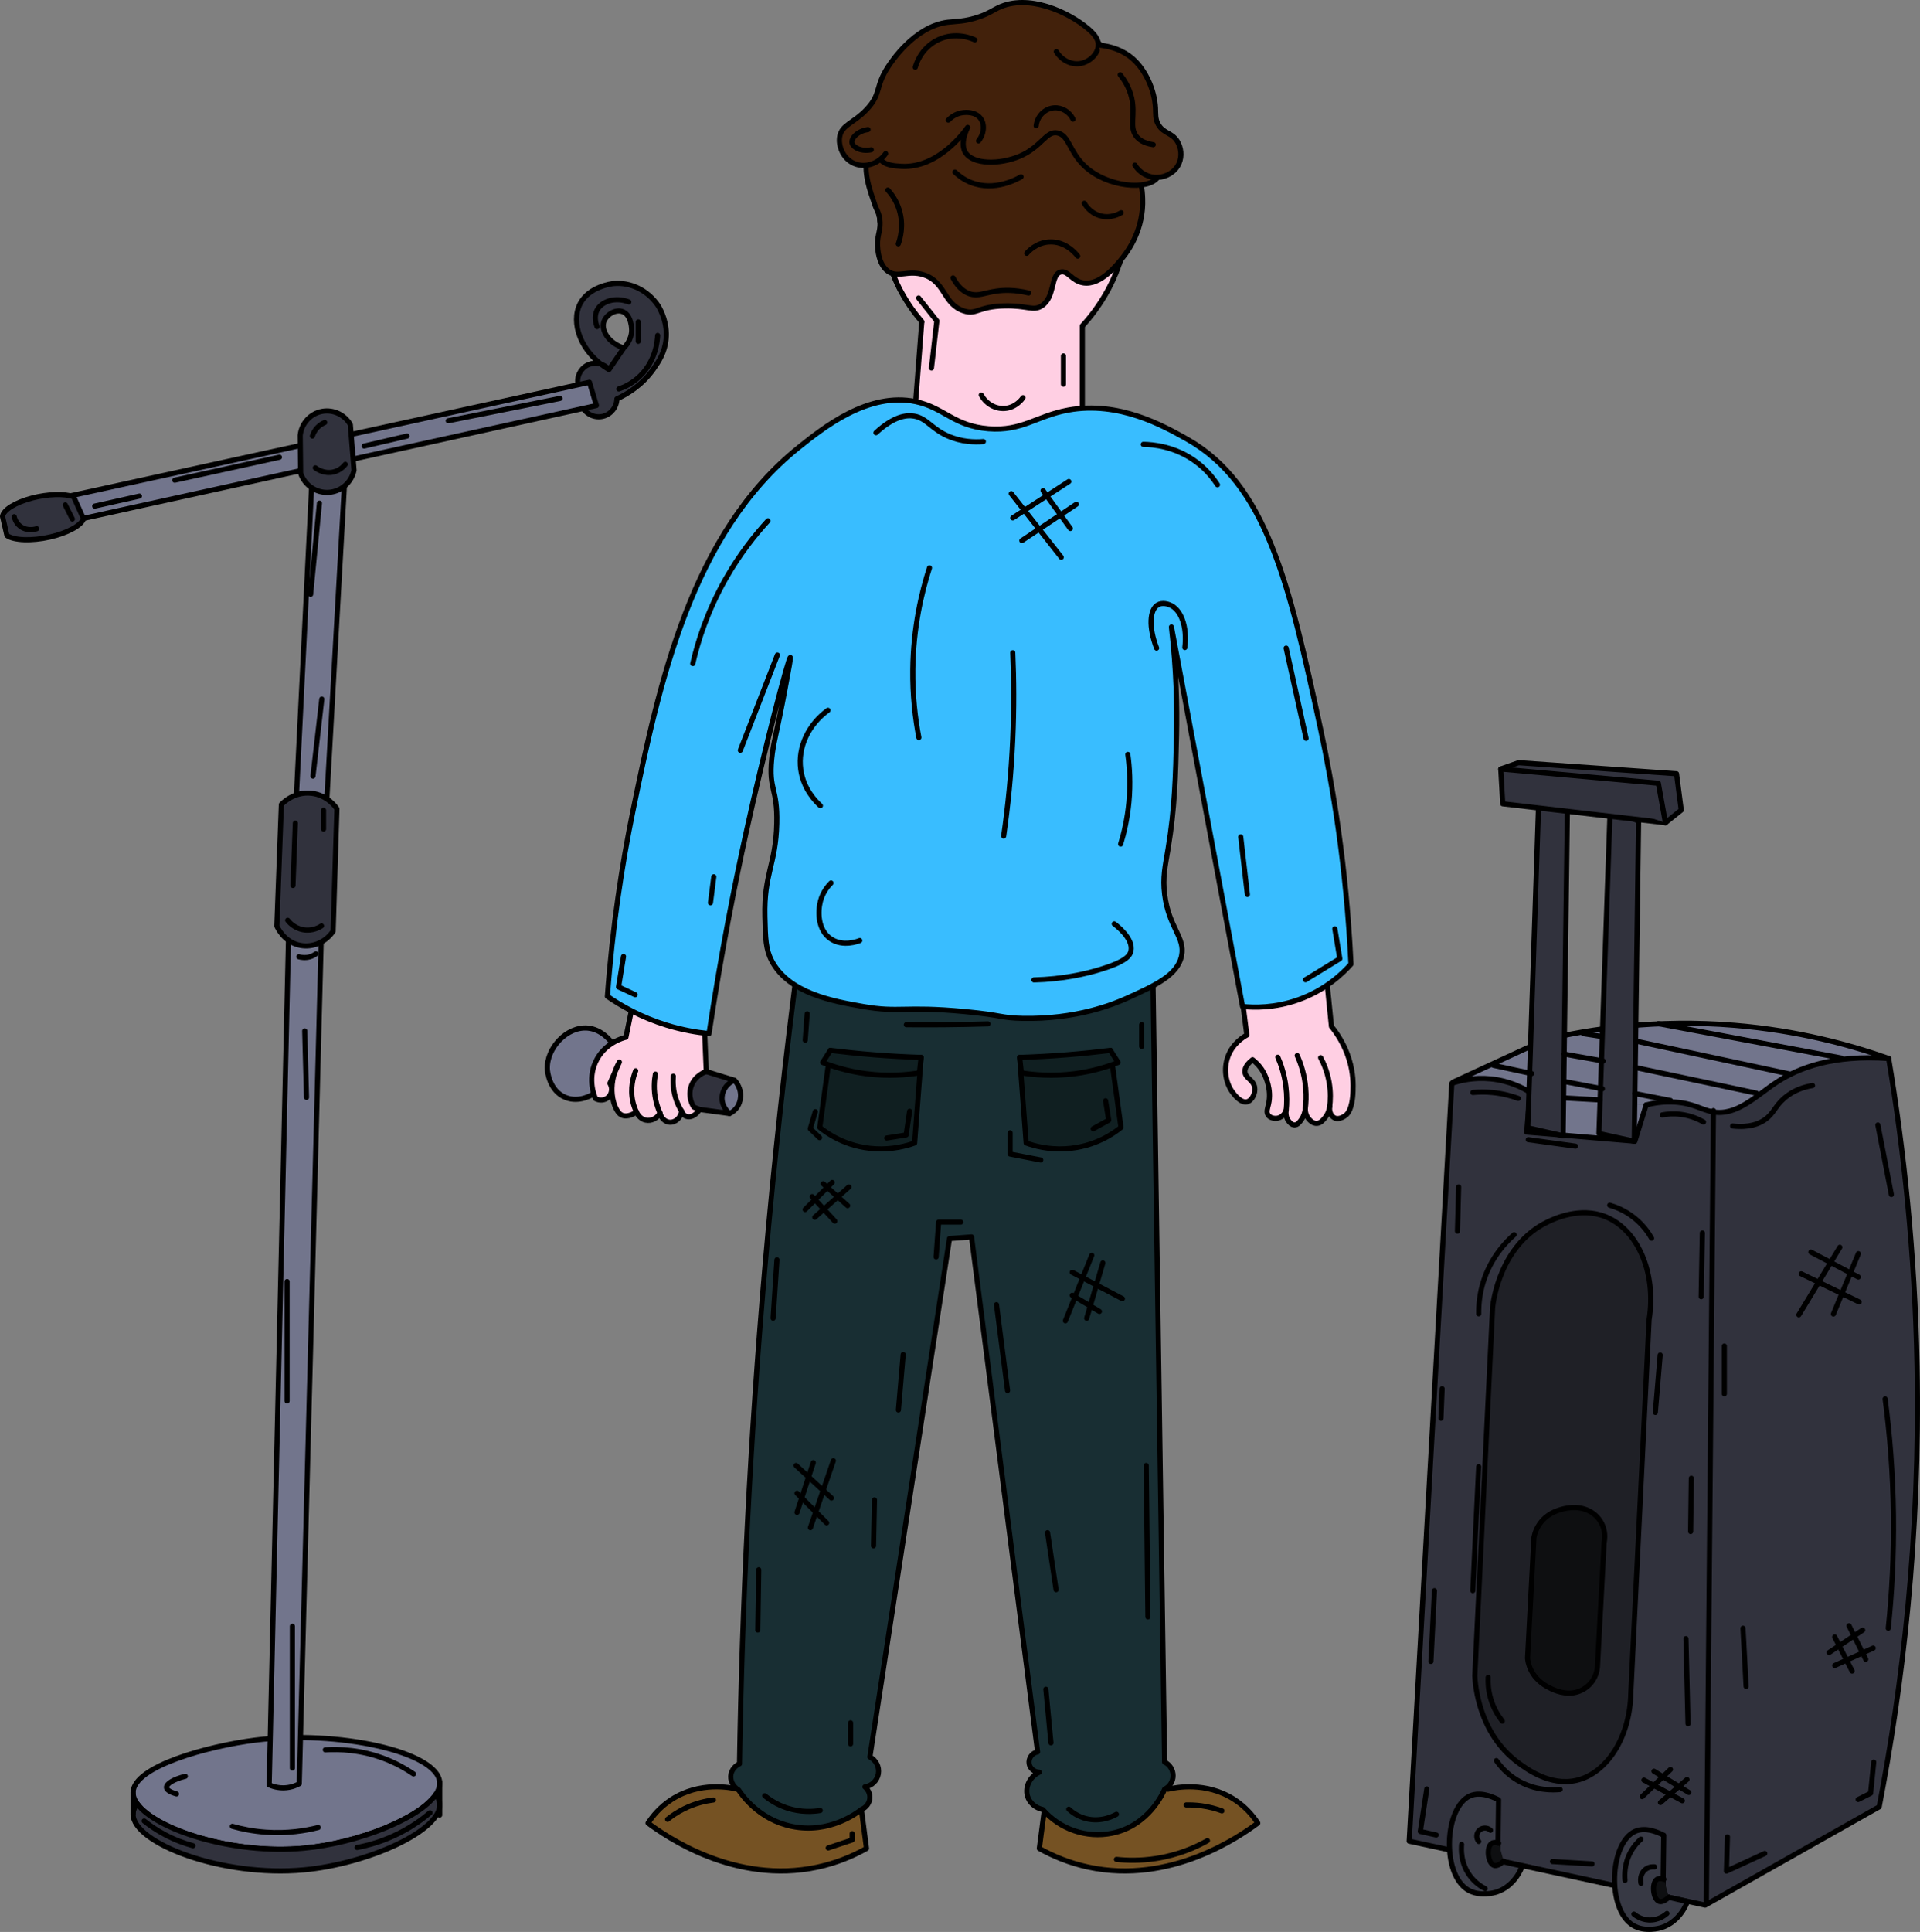 <?xml version="1.0" encoding="UTF-8"?>
<svg id="Livello_2" data-name="Livello 2" xmlns="http://www.w3.org/2000/svg" viewBox="0 0 748.69 753.17">
  <rect x="0" y="0" width="748.69" height="753.17" fill="#808080" stroke="none"/>
  <defs>
    <style>
      .cls-1 {
        fill: #42210b;
      }

      .cls-1, .cls-2, .cls-3, .cls-4, .cls-5, .cls-6, .cls-7, .cls-8, .cls-9, .cls-10, .cls-11, .cls-12, .cls-13 {
        stroke: #000;
        stroke-linecap: round;
        stroke-linejoin: round;
        stroke-width: 2px;
      }

      .cls-2 {
        fill: #101f21;
      }

      .cls-3 {
        fill: #373944;
      }

      .cls-4 {
        fill: #0e0f11;
      }

      .cls-5 {
        fill: #39bdff;
      }

      .cls-6 {
        fill: #fff;
      }

      .cls-7 {
        fill: #72758c;
      }

      .cls-8 {
        fill: none;
      }

      .cls-9 {
        fill: #ffcfe3;
      }

      .cls-10 {
        fill: #755223;
      }

      .cls-11 {
        fill: #1f2026;
      }

      .cls-12 {
        fill: #31323d;
      }

      .cls-13 {
        fill: #182e33;
      }
    </style>
  </defs>
  <g id="Cassa_e_asta_microfono" data-name="Cassa e asta microfono">
    <g>
      <path class="cls-12" d="M272.71,432.5c3.92.53,7.84,1.06,11.76,1.6.31-.19,3.95-2.44,4.19-6.78.19-3.44-1.9-5.76-2.29-6.18-3.66-1.13-7.31-2.26-10.97-3.39l-10.16-.87-1.14,8.22,1.63,3.97,3.06,3.4,3.92.04Z"/>
      <path class="cls-10" d="M287.7,697.52c-2.83-.66-14.77-3.1-25.76,3.96-4.61,2.96-7.52,6.61-9.25,9.25,6.73,5.02,33.85,24.08,66.05,17.17,7.47-1.6,13.87-4.31,19.15-7.27-.66-5.06-1.32-10.13-1.98-15.19"/>
      <path class="cls-10" d="M455.46,697.52c2.83-.66,14.77-3.1,25.76,3.96,4.61,2.96,7.52,6.61,9.25,9.25-6.73,5.02-33.85,24.08-66.05,17.17-7.47-1.6-13.87-4.31-19.15-7.27.66-5.06,1.32-10.13,1.98-15.19"/>
      <path class="cls-7" d="M238.74,406.67c-.93-1.23-4.27-5.36-9.45-5.87-8.19-.82-16.34,7.88-15.85,16.15.02.42.62,8.35,7.18,10.92,5.44,2.13,10.51-1.2,11.02-1.55"/>
      <path class="cls-9" d="M246.2,394.03c-.71,3.44-1.42,6.89-2.13,10.33-.89.21-8.47,2.15-11.88,9.76-3.09,6.91-.39,13.21.05,14.19,1.59.85,3.49.68,4.79-.4,1.55-1.3,1.94-3.69.8-5.58,1.23-2.76,2.46-5.52,3.69-8.27-2.02,3.55-2.6,6.72-2.79,8.57-.11,1.1-.56,6.23,1.99,10.37.44.7.92,1.31,1.69,1.69,2.37,1.16,5.33-.88,5.78-1.2.07.19,1.07,2.65,3.59,3.19,2.14.46,4.45-.66,5.58-2.79.41,1.94,1.9,3.38,3.59,3.59,2.21.27,4.57-1.62,4.79-4.39.15.43.65,1.62,1.79,2.09,1.6.66,3.94-.33,5.18-2.69-.73-.3-1.46-.6-2.19-.9-.25-.38-2.51-3.93-1-8.17,1.5-4.21,5.43-5.54,5.88-5.68-.21-4.99-.41-9.98-.62-14.97"/>
      <path class="cls-8" d="M248.18,433.49c-.54-1.12-1.05-2.45-1.4-3.99-1.2-5.29.2-9.81,1.1-12.06"/>
      <path class="cls-8" d="M257.35,433.89c-.59-1.33-1.18-2.93-1.6-4.79-.96-4.25-.64-7.93-.2-10.37"/>
      <path class="cls-8" d="M265.73,433.09c-.66-1.07-1.33-2.37-1.89-3.89-1.44-3.88-1.48-7.4-1.3-9.67"/>
      <path class="cls-7" d="M284.47,434.09c-.24-.19-3.23-2.64-2.89-6.58.24-2.82,2.1-5.3,4.79-6.38,0,0,3.06,2.92,2.3,7.33-.76,4.41-4.2,5.63-4.2,5.63Z"/>
      <path class="cls-9" d="M483.26,380.4c.98,7.7,1.96,15.41,2.94,23.11-1.37.76-5.45,3.24-7.34,8.29-1.82,4.86-.96,10.34,1.79,14.04.65.88,3.21,4.32,5.69,3.67,1.93-.51,3.3-3.36,2.91-5.65-.49-2.93-3.61-3.51-3.8-5.99-.15-1.9,1.51-3.59,2.98-4.75,2.56,2.02,3.85,4.1,4.51,5.43.48.97,3.05,6.14,1.72,11.9-.36,1.57-.97,3.02-.19,4.21.72,1.09,2.26,1.44,3.41,1.31,1.65-.19,3.08-1.46,3.67-3.22-.1.58-.35,2.58.9,4.24.33.43,1.19,1.59,2.39,1.56,1.15-.02,1.93-1.12,2.58-2.03,1.04-1.46,1.43-3.02,1.57-4.24,0,.58.04,2.54,1.48,4.1.41.45,1.5,1.63,3.01,1.56,1.45-.06,2.4-1.23,3.16-2.17,1.24-1.52,1.68-3.18,1.86-4.31-.22,1.93.53,3.66,1.84,4.32,1.91.96,4.13-.77,4.43-1.01.57-.45,2.6-2.21,2.83-9.42.08-2.54.18-6.84-1.54-12.41-1.72-5.55-4.46-9.8-6.87-12.78-.66-6.55-1.33-13.1-1.99-19.65"/>
      <path class="cls-9" d="M343.2,51.88c-2.2,16.21-.95,29.22.49,37.67,2.33,13.74,6.13,21.24,7.58,23.93,2.81,5.22,5.85,9.18,8.18,11.89-.8,10.41-1.6,20.82-2.4,31.23,1.28,12.96,8.07,24.49,18.34,28.86,15.36,6.54,38.08-3.09,46.66-25.72v-32.7c2.99-3.27,6.78-8.03,10.17-14.36.87-1.62,3.97-7.58,6.38-16.75,1.86-7.07,4-18.71,2.63-33.72l-32.16-26.31"/>
      <path class="cls-9" d="M422.05,127.04c2.99-3.27,6.78-8.03,10.17-14.36.87-1.62,3.97-7.58,6.38-16.75,1.86-7.07,4-18.71,2.63-33.72l-32.16-26.31-65.86,15.99c-2.2,16.21-.95,29.22.49,37.67,2.33,13.74,6.13,21.24,7.58,23.93,2.81,5.22,5.85,9.18,8.18,11.89"/>
      <path class="cls-13" d="M288.03,697.85c-2.3-1.35-3.48-3.91-2.97-6.27.57-2.66,3.01-3.83,3.3-3.96.99-61.15,4.06-125.79,9.91-193.52,3.62-41.95,8.09-82.48,13.21-121.53,11.03,6.3,27.12,13.65,47.55,17.17,42.38,7.3,76.47-6.52,90.48-13.21,1.54,103.47,3.08,206.95,4.62,310.42,2.02.98,3.3,3.04,3.3,5.28s-1.29,4.3-3.3,5.28c-.43,1.06-6.04,14.2-20.47,17.17-9.95,2.05-20.31-1.5-27.08-9.25-2.87-.63-5.19-2.65-5.94-5.28-.99-3.47.88-7.49,4.62-9.25-1.99-.05-3.65-1.48-3.96-3.3-.35-2.06,1.08-4.18,3.3-4.62-8.59-66.93-17.17-133.85-25.76-200.78-2.86.22-5.72.44-8.59.66-10.35,67.37-20.69,134.74-31.04,202.1,2.43,1.24,3.78,3.93,3.3,6.6-.47,2.62-2.59,4.67-5.24,5.05.22.18,2.03,1.73,1.94,4.2-.07,2-1.37,3.81-3.3,4.62-1.51,1.2-12.42,9.61-27.08,6.6-12.95-2.65-19.56-12.31-20.8-14.2Z"/>
      <path class="cls-5" d="M236.84,388.42c5.36,3.7,13.1,8.15,23.12,11.23,6.16,1.89,11.79,2.84,16.51,3.3,4.78-31.72,10.08-58.36,14.53-78.6,7.31-33.24,16.51-68.18,17.17-68.03.22.05-.51,4-1.98,11.89-3.42,18.37-4.65,21.17-5.28,27.74-1.19,12.31,2.31,11.03,1.98,25.1-.38,16.14-5.03,19.49-4.62,36.33.2,8.49.3,12.73,2.64,17.17,6.7,12.74,23.92,15.77,35.67,17.83,14.15,2.49,15.83-.26,39.63,1.98,15.04,1.41,13.78,2.46,22.46,2.64,20.98.45,35.55-5.48,40.95-7.93,10.83-4.91,19.61-8.89,21.13-16.51,1.44-7.2-4.97-10.87-6.6-23.78-.85-6.69.19-11.03,1.32-17.83,2.67-16.1,2.95-28.74,3.3-44.25.24-10.79-.01-25.18-1.98-42.27,9.25,49.32,18.49,98.63,27.74,147.94,4.42.45,12.52.68,21.8-2.64,10.77-3.85,17.45-10.46,20.47-13.87-1.82-38.47-7.16-69.8-11.89-91.81-12.25-56.94-21.09-95.48-52.18-112.94-9.14-5.13-26.45-14.85-46.23-11.23-12.35,2.26-17.86,8.3-31.04,7.27-13.59-1.07-17.32-8.24-28.4-10.57-18.45-3.88-35.98,10.16-45.57,17.83-41.88,33.52-54.48,91.8-64.73,142-4.19,20.54-7.92,44.69-9.91,71.99Z"/>
      <path class="cls-8" d="M518.49,431.47c.3-2.32.47-5.63-.2-9.5-.73-4.22-2.17-7.5-3.32-9.65"/>
      <path class="cls-8" d="M508.99,432.29c.28-2.25.42-4.98.16-8.05-.46-5.42-1.98-9.77-3.32-12.74"/>
      <path class="cls-8" d="M501.55,432.75c.24-2.5.32-5.64-.13-9.21-.6-4.77-1.94-8.64-3.14-11.39"/>
      <g>
        <path class="cls-2" d="M433,409.48c1.37,10.02,2.75,20.03,4.12,30.05-2.36,1.92-10,7.66-21.65,8.31-6.82.38-12.26-1.14-15.33-2.25-.84-11.12-1.69-22.24-2.53-33.35"/>
        <path class="cls-2" d="M433,409.48c1,1.57,2,3.14,3,4.71-4.06,1.62-9.82,3.47-16.98,4.39-8.62,1.11-15.88.45-20.74-.34-.22-2-.45-4-.67-6.01,5.88-.19,12.04-.52,18.46-1.03,5.9-.47,11.55-1.06,16.94-1.72Z"/>
      </g>
      <g>
        <path class="cls-2" d="M323.79,409.48l-4.12,30.05c2.36,1.92,10,7.66,21.65,8.31,6.82.38,12.26-1.14,15.33-2.25.84-11.12,1.69-22.24,2.53-33.35"/>
        <path class="cls-2" d="M323.79,409.48c-1,1.57-2,3.14-3,4.71,4.06,1.62,9.82,3.47,16.98,4.39,8.62,1.11,15.88.45,20.74-.34.22-2,.45-4,.67-6.01-5.88-.19-12.04-.52-18.46-1.03-5.9-.47-11.55-1.06-16.94-1.72Z"/>
      </g>
      <path class="cls-1" d="M346.9,55.04c-4.35.53-6.28,2.28-7.16,3.36-4.79,5.86.35,18.03,1.12,20.58.8,2.68,1.81,3.66,2.18,6.21.66,4.54-1.04,6.16-.84,10.57.06,1.37.31,6.73,3.58,9.62,3.95,3.48,8.05-.38,14.54,1.79,8.51,2.84,7.38,11.45,15.66,14.09,4.82,1.54,5.41-1.77,15.66-2.01,8.99-.22,11.23,2.15,14.54,0,5.34-3.47,3.4-12.13,7.38-13.2,2.87-.77,4.39,3.57,8.95,4.25,6.7.99,12.98-6.96,15.44-10.07,2.24-2.83,8.06-11.12,7.61-22.82-.1-2.68-.42-8.94-4.32-15.2-1.29-2.07-5.21-7.75-19.84-13.88-9.1-3.81-19.16-8.03-33.11-7.83-20.9.31-35.78,10.32-41.38,14.54Z"/>
      <path class="cls-1" d="M343.2,61.88c1.57,2.58,5.57,2.81,8.29,2.96,14.28.8,24.44-13.2,25.84-15.18-2.85,5.95-1.43,8.86-.97,9.64,2.92,5,13.64,4.83,21.19,1.64,8.57-3.62,10.32-10,14.76-9.12,4.61.92,4.53,7.16,10.58,12.89,8.87,8.42,25.01,9.58,28.5,4.44,1.1-1.61.58-3.3-5.26-18.09-7.07-17.91-8.01-19.75-9.31-21.92-4.21-7.05-8.14-13.65-14.29-17.32-17.99-10.74-47.22,8.21-60.62,20.18-9.51,8.49-22.47,23.68-18.7,29.87Z"/>
      <path class="cls-1" d="M345.37,59.88c-2.98,4.16-8.22,5.65-12.36,3.83-4.3-1.9-6.26-6.89-5.55-10.58.88-4.59,5.49-5.08,10.65-10.63,5.62-6.05,3.06-8.62,8.24-16.53,1.26-1.92,10.26-15.68,23.22-17.3,2.97-.37,6.87-.19,12.55-2.23,3.53-1.26,5.08-2.43,7.01-3.37,11.75-5.74,27.54,1.6,35.19,8.14,2.52,2.15,3.99,4.08,3.97,6.33-.03,3.25-3.12,6.35-6.57,7.13-3.65.82-7.63-1-9.82-4.55"/>
      <path class="cls-1" d="M428.29,17.55c7.63.68,11.86,3.94,13.56,5.47,4.88,4.39,8.36,12.04,8.72,19.08.13,2.44-.15,4.25,1.1,6.44,2.06,3.59,5.29,3.06,7.44,6.6,1.39,2.29,1.95,5.66.62,8.62-1.48,3.31-4.94,5.27-8.35,5.4-3.56.14-6.95-1.7-8.85-4.8"/>
      <path class="cls-8" d="M435.35,724.88c4.02.43,9.26.58,15.26-.33,8.94-1.36,15.83-4.5,20.23-6.97"/>
      <path class="cls-8" d="M462.55,703.65c1.74-.04,3.75.03,5.97.33,3.16.43,5.85,1.21,7.96,1.99"/>
      <path class="cls-8" d="M416.77,705.31c1.16,1.07,3.38,2.8,6.63,3.65,5.89,1.53,10.75-.99,11.94-1.66"/>
      <path class="cls-8" d="M409.81,679.44c-.66-6.97-1.33-13.93-1.99-20.9"/>
      <path class="cls-8" d="M447.62,630.35c-.22-19.68-.44-39.36-.66-59.04"/>
      <path class="cls-8" d="M392.89,542.11c-1.44-11.17-2.87-22.33-4.31-33.5"/>
      <path class="cls-8" d="M418.1,504.96c3.54,2.1,7.08,4.2,10.61,6.3"/>
      <path class="cls-8" d="M418.1,496.01c6.52,3.43,13.05,6.86,19.57,10.28"/>
      <path class="cls-8" d="M415.44,514.91c3.43-8.51,6.86-17.03,10.28-25.54"/>
      <path class="cls-8" d="M423.74,513.92c2.1-7.19,4.2-14.37,6.3-21.56"/>
      <path class="cls-8" d="M411.8,619.73c-1.11-7.41-2.21-14.82-3.32-22.22"/>
      <path class="cls-8" d="M365.03,490.03c.33-4.53.66-9.07.99-13.6h8.62"/>
      <path class="cls-8" d="M393.88,441.61v8.29c3.98.77,7.96,1.55,11.94,2.32"/>
      <path class="cls-9" d="M353.42,399.48c4.79.04,9.66.04,14.59,0,5.85-.05,11.6-.16,17.25-.33"/>
      <path class="cls-8" d="M431.12,429.13c.4,2.52.81,5.04,1.21,7.57-2.02,1.11-4.04,2.22-6.05,3.33"/>
      <path class="cls-8" d="M445.19,399.47v8.47"/>
      <path class="cls-8" d="M345.77,443.66c2.52-.4,5.04-.81,7.57-1.21.45-3.08.91-6.15,1.36-9.23"/>
      <path class="cls-8" d="M317.93,433.37c-.66,2.22-1.31,4.44-1.97,6.66,1.21,1.16,2.42,2.32,3.63,3.48"/>
      <path class="cls-8" d="M314.75,395.23c-.25,3.43-.5,6.86-.76,10.29"/>
      <path class="cls-8" d="M302.96,491.14c-.5,7.58-.99,15.17-1.49,22.75"/>
      <path class="cls-8" d="M352.19,528.06c-.62,7.21-1.24,14.42-1.86,21.63"/>
      <path class="cls-8" d="M295.5,635.46c.12-7.83.25-15.66.37-23.49"/>
      <path class="cls-8" d="M341,584.74c-.12,5.97-.25,11.93-.37,17.9"/>
      <path class="cls-8" d="M322.35,593.69c-3.85-3.85-7.71-7.71-11.56-11.56"/>
      <path class="cls-8" d="M324.22,584c-4.6-4.23-9.2-8.45-13.8-12.68"/>
      <path class="cls-8" d="M310.79,589.59c2.11-6.46,4.23-12.93,6.34-19.39"/>
      <path class="cls-8" d="M316.01,595.56c2.98-8.7,5.97-17.4,8.95-26.11"/>
      <path class="cls-8" d="M331.68,679.84v-8.2"/>
      <path class="cls-8" d="M298.2,700.08c1.79,1.45,4.69,3.44,8.69,4.76,5.58,1.83,10.42,1.4,12.96.98"/>
      <path class="cls-8" d="M332.31,714.84v2.46c-3.12,1.04-6.23,2.08-9.35,3.12"/>
      <path class="cls-8" d="M260.31,709.26c1.65-1.33,3.77-2.79,6.4-4.1,4.45-2.21,8.56-3.08,11.48-3.44"/>
      <path class="cls-8" d="M316.72,466.5c2.93,3.18,5.87,6.37,8.8,9.55"/>
      <path class="cls-8" d="M320.99,461.47c3.18,2.85,6.37,5.7,9.55,8.55"/>
      <path class="cls-8" d="M313.95,471.53c3.52-3.52,7.04-7.04,10.56-10.56"/>
      <path class="cls-8" d="M317.72,474.54c4.44-3.94,8.88-7.88,13.32-11.82"/>
      <path class="cls-8" d="M288.69,292.5c4.81-12.38,9.63-24.76,14.44-37.14"/>
      <path class="cls-8" d="M247.68,387.78c-2.16-1.01-4.32-2.01-6.48-3.02.65-3.96,1.3-7.91,1.94-11.87"/>
      <path class="cls-8" d="M277.04,351.95c.43-3.38.86-6.76,1.3-10.14"/>
      <path class="cls-8" d="M270.13,258.7c2.02-8.79,5.75-20.59,12.95-33.24,5.39-9.48,11.3-16.9,16.4-22.45"/>
      <path class="cls-8" d="M341.58,168.7c6.91-6.35,11.76-7.02,14.89-6.48,4.94.85,6.62,4.88,13.17,7.77,5.31,2.34,10.42,2.43,13.81,2.16"/>
      <path class="cls-8" d="M445.83,173.23c3.62.06,12.46.71,20.72,6.91,3.97,2.98,6.57,6.32,8.2,8.85"/>
      <path class="cls-8" d="M451.01,252.66c-3.19-8.27-2.7-14.98.43-16.84,1.81-1.07,4.07-.28,4.75,0,4.37,1.79,6.8,8.45,5.83,16.62"/>
      <path class="cls-8" d="M501.52,252.66c2.59,11.73,5.18,23.46,7.77,35.18"/>
      <path class="cls-8" d="M509.07,381.95c4.46-2.73,8.92-5.47,13.38-8.2-.65-3.89-1.3-7.77-1.94-11.66"/>
      <path class="cls-8" d="M486.41,348.71c-.86-7.48-1.73-14.97-2.59-22.45"/>
      <path class="cls-8" d="M436.98,329.07c1.35-4.38,2.64-9.92,3.24-16.4.67-7.31.25-13.65-.43-18.56"/>
      <path class="cls-8" d="M403.19,382.02c11.23-.29,20-2.3,25.99-4.13,9.76-2.98,11.39-5.26,11.81-7.09,1.13-4.92-5.74-10.08-6.5-10.63"/>
      <path class="cls-8" d="M335.27,366.67c-.71.29-6.48,2.52-11.22-.59-5.2-3.41-5.21-10.65-4.13-14.76.92-3.53,2.95-5.9,4.13-7.09"/>
      <path class="cls-8" d="M319.91,314.1c-1.72-1.56-6.64-6.43-7.68-14.17-1.16-8.65,2.99-17.48,10.63-23.03"/>
      <path class="cls-8" d="M362.44,221.38c-3.14,9.71-6.3,23.26-6.5,39.57-.12,10.21.95,19.2,2.36,26.58"/>
      <path class="cls-8" d="M391.38,325.92c1.65-11.47,2.94-24.12,3.54-37.8.53-12.03.46-23.29,0-33.66"/>
      <path class="cls-8" d="M394.33,192.44c6.5,8.27,12.99,16.54,19.49,24.8"/>
      <path class="cls-8" d="M406.73,191.26c3.54,4.92,7.09,9.84,10.63,14.76"/>
      <path class="cls-8" d="M394.92,201.89c7.28-4.72,14.57-9.45,21.85-14.17"/>
      <path class="cls-8" d="M398.46,210.75c7.09-4.72,14.17-9.45,21.26-14.17"/>
      <path class="cls-8" d="M372.37,67.09c1.46,1.4,3.52,2.97,6.26,4.05,9.18,3.63,18.04-1.35,19.52-2.21"/>
      <path class="cls-8" d="M371.63,108.33c1.18,2.22,3.25,5.22,6.63,6.26,3.26,1,5.64-.45,10.31-1.1,2.82-.4,7.06-.58,12.52.74"/>
      <path class="cls-8" d="M350.28,95.07c.68-1.89,2.26-7.13.37-13.26-1.15-3.71-3.11-6.29-4.42-7.73"/>
      <path class="cls-8" d="M338.49,50.51c-4.18.54-6.57,3.43-6.26,5.16.31,1.71,3.48,3.55,7.51,2.72"/>
      <path class="cls-8" d="M356.9,26.21c.26-.95,2.12-7.45,8.84-10.68,7.01-3.37,13.53-.4,14.36,0"/>
      <path class="cls-8" d="M369.79,46.83c.58-.61,2.63-2.64,5.89-2.95.79-.07,4.61-.43,6.63,2.21,1.74,2.27,1.53,5.95-.74,8.84"/>
      <path class="cls-8" d="M404.04,49.04c.42-3.82,3.44-6.75,7-7,3.02-.21,5.96,1.54,7.37,4.42"/>
      <path class="cls-8" d="M436.82,29.15c1.51,1.89,3.48,4.86,4.42,8.84,1.62,6.83-1.02,11.36,1.84,15.1.95,1.24,2.78,2.74,6.63,3.31"/>
      <path class="cls-8" d="M400.36,98.76c.64-.74,3.59-4.02,8.47-4.42,6.92-.57,11.19,5.21,11.42,5.52"/>
      <path class="cls-8" d="M422.82,79.24c.38.67,2.14,3.62,5.89,4.79,4.35,1.35,7.93-.77,8.47-1.1"/>
      <path class="cls-8" d="M414.68,138.76v11.03"/>
      <path class="cls-8" d="M363.21,143.48c.7-6.13,1.4-12.25,2.1-18.38-2.36-2.98-4.73-5.95-7.09-8.93"/>
      <path class="cls-8" d="M382.64,153.99c1.87,3.47,5.49,5.53,9.19,5.25,4.34-.33,6.77-3.73,7.09-4.2"/>
      <path class="cls-7" d="M169.93,699.57c-6.2,9.27-30.15,18.96-51.46,20.94-27.84,2.59-57.8-7.33-64.97-17.33-1.06-1.48-1.62-2.96-1.6-4.41.15-10.24,29.58-18.11,47.55-20.38,32.34-4.07,70.99,4.55,72,16.31.14,1.58-.41,3.22-1.52,4.87Z"/>
      <path class="cls-12" d="M171.45,703.16c.9,10.44-27.87,23.47-52.98,25.81-31.98,2.98-66.74-10.55-66.57-21.74.02-1.4.59-2.75,1.6-4.05,7.17,10,37.13,19.92,64.97,17.33,21.31-1.98,45.26-11.67,51.46-20.94.89,1.15,1.41,2.35,1.52,3.59Z"/>
      <path class="cls-6" d="M51.9,698.77v8.46"/>
      <path class="cls-6" d="M171.45,694.7c0,4.3,0,8.6,0,12.9"/>
      <path class="cls-7" d="M104.96,695.83c1.11.5,3.42,1.36,6.42,1.13,2.44-.19,4.29-1.02,5.31-1.58,2.9-111.47,5.8-222.94,8.7-334.42-.85.82-2.65,2.31-5.21,2.72-3.9.62-6.8-1.74-7.58-2.42-2.55,111.52-5.09,223.04-7.64,334.57Z"/>
      <path class="cls-7" d="M113.97,343.04c1.11.23,3.42.63,6.42.53,2.44-.09,4.29-.48,5.31-.74,2.9-51.79,5.8-103.58,8.7-155.37-.85.38-2.65,1.07-5.21,1.26-3.9.29-6.8-.81-7.58-1.12-2.55,51.81-5.09,103.62-7.64,155.44Z"/>
      <path class="cls-12" d="M109.71,313.64c.46-.5,4.96-5.19,11.77-4.4,6.18.71,9.44,5.38,9.9,6.07-.49,15.9-.99,31.8-1.48,47.7-2.86,4.26-7.9,6.45-12.75,5.55-6.39-1.18-9.01-7.07-9.21-7.54.59-15.79,1.18-31.59,1.77-47.38Z"/>
      <path class="cls-12" d="M243.24,135.67c-5.98-1.92-8.84-6.85-7.79-10.18.82-2.57,4.23-4.95,7.09-4.08,3.79,1.15,3.78,7.12,3.77,7.4-.06,3.73-2.43,6.22-3.08,6.85-1.91,2.8-3.83,5.61-5.74,8.41-1.92-2.23-5.01-3.04-7.71-2.04-2.88,1.07-4.74,3.99-4.5,7.13.63,3.19,1.26,6.38,1.88,9.58,1.59,2.91,4.96,4.36,8.11,3.52,3.04-.81,5.22-3.58,5.29-6.77,3.76-1.71,9.76-5.17,14.34-11.74,1.93-2.78,4.35-6.35,4.83-11.62.56-6.16-1.89-10.91-3.02-12.83-4-6.05-10.74-9.41-17.51-8.75-.38.04-9.47,1.05-12.98,7.85-3.8,7.34.1,19.12,11.26,25.68"/>
      <path class="cls-7" d="M6.17,197.95c2.72,2.72,5.43,5.43,8.15,8.15,72.75-16,145.51-32,218.26-48-.91-3.02-1.81-6.04-2.72-9.06-74.57,16.3-149.13,32.6-223.7,48.91Z"/>
      <path class="cls-12" d="M117.06,169.71c.05,4.92.11,9.84.16,14.76,1.56,4.76,6.17,7.85,11.09,7.47,4.75-.36,8.74-3.88,9.74-8.6-.48-5.94-.96-11.88-1.44-17.83-2.24-3.84-6.61-5.9-10.9-5.15-4.58.79-8.15,4.62-8.65,9.35Z"/>
      <path class="cls-12" d="M1,201.35c.57,2.47,1.14,4.94,1.7,7.4,2.72,1.96,9.68,2.2,16.72.61,6.8-1.54,12.2-4.45,13.16-7.11-1.28-2.86-2.57-5.73-3.85-8.59-3.61-1.3-10.11-1.09-16.21.5-6.52,1.7-11.27,4.65-11.53,7.18Z"/>
      <path class="cls-8" d="M126.85,682.17c5.43-.33,14.07-.09,23.62,3.67,4.35,1.72,7.94,3.79,10.78,5.73"/>
      <path class="cls-8" d="M90.61,711.99c3.58,1.02,7.99,1.94,13.07,2.29,8.39.59,15.43-.57,20.41-1.83"/>
      <path class="cls-8" d="M68.82,699.37c-1.14-.32-3.79-1.18-3.9-2.52-.12-1.47,2.79-3.23,7.34-4.36"/>
      <path class="cls-8" d="M139.24,720.24c4.41-.83,10.32-2.44,16.74-5.73,4.91-2.52,8.79-5.34,11.7-7.8"/>
      <path class="cls-8" d="M75.25,719.55c-3.09-.84-6.91-2.17-11.01-4.36-3.24-1.73-5.9-3.58-8.03-5.28"/>
      <path class="cls-8" d="M114.01,689.28v-55.29"/>
      <path class="cls-8" d="M111.94,546.16v-46.56"/>
      <path class="cls-8" d="M116.53,372.99c.76.22,2.42.58,4.36,0,1.01-.3,1.78-.77,2.29-1.15"/>
      <path class="cls-8" d="M118.82,401.89c.23,8.64.46,17.28.69,25.92"/>
      <path class="cls-8" d="M112.17,358.77c.46.6,2.42,3,5.96,3.67,3.8.72,6.67-1.09,7.24-1.48"/>
      <path class="cls-8" d="M126.16,323.22v-7.34"/>
      <path class="cls-8" d="M114.24,345.23c.31-8.1.61-16.21.92-24.31"/>
      <path class="cls-8" d="M122.04,302.57c1.15-10.02,2.29-20.03,3.44-30.05"/>
      <path class="cls-8" d="M121.12,231.7c1.15-11.85,2.29-23.7,3.44-35.55"/>
      <path class="cls-8" d="M122.95,182.39c.4.31,3.35,2.51,7.11,1.61,2.61-.62,4.12-2.38,4.59-2.98"/>
      <path class="cls-8" d="M121.81,170c.23-.74.77-2.14,2.06-3.44,1.02-1.02,2.08-1.56,2.75-1.83"/>
      <path class="cls-8" d="M36.94,197.3c5.81-1.3,11.62-2.6,17.43-3.9"/>
      <path class="cls-8" d="M68.14,187.2c13.61-2.98,27.22-5.96,40.83-8.95"/>
      <path class="cls-8" d="M25.47,196.84c.92,1.83,1.83,3.67,2.75,5.5"/>
      <path class="cls-8" d="M14.32,206.11c-.29.1-3.74,1.18-6.5-1.01-1.63-1.29-2.14-3.03-2.29-3.67"/>
      <path class="cls-8" d="M141.99,173.9c5.58-1.3,11.16-2.6,16.74-3.9"/>
      <path class="cls-8" d="M174.79,164.04c14.53-2.91,29.05-5.81,43.58-8.72"/>
      <path class="cls-8" d="M241.3,151.65c2.1-.73,5.29-2.16,8.26-5.05,6.17-5.99,6.78-13.73,6.88-15.83"/>
      <path class="cls-8" d="M232.82,127.34c-.33-.84-1.35-3.78,0-6.42,1.78-3.47,7.04-5.25,12.39-3.21"/>
      <path class="cls-8" d="M248.87,133.07v-7.57"/>
      <g>
        <path class="cls-7" d="M736.46,412.64l-20.81,35.25-106.26,14.92-42.81-40.94c12-5.53,24-11.07,36-16.61,17.64-4.15,43.23-8.07,73.86-5.54,24.57,2.02,44.96,7.57,60.02,12.92Z"/>
        <path class="cls-12" d="M596.62,425.82c-2.7-1.68-8.03-4.51-15.36-5.24-6.78-.68-12.18.74-15.14,1.75-5.54,98.48-11.08,196.96-16.62,295.45,38.47,8.31,76.94,16.62,115.41,24.93,22.62-12.77,45.24-25.54,67.86-38.32,9.06-47.08,16.03-105.22,14.77-171.73-.84-44.65-5.24-84.95-11.08-120.02-21.8-1.54-35.16,3.71-43.5,9.15-8.06,5.25-15.71,13.46-25.28,11.63-4.24-.81-7.39-3.32-14.57-3.78-4.66-.3-8.57.43-11.21,1.12"/>
        <path class="cls-7" d="M641.9,430.76c-1.46,4.71-2.93,9.42-4.39,14.13-14.06-1.18-28.13-2.37-42.19-3.55.43-5.17.87-10.34,1.3-15.51"/>
        <path class="cls-6" d="M668.14,432.96c-.92,103.1-1.85,206.2-2.77,309.29"/>
        <path class="cls-3" d="M637.65,713.93c1.63-.72,5.07-1.55,11.11,1.54-.1,7.89-.2,15.79-.3,23.68,3.18.72,6.36,1.45,9.53,2.17-.35.96-3.01,7.91-10.16,10.16-.45.14-6.42,1.93-11.08-.92-10.3-6.32-9.04-32.25.9-36.63Z"/>
        <path class="cls-3" d="M573.24,700.11c1.63-.72,5.07-1.55,11.11,1.54-.1,7.89-.2,15.79-.3,23.68,3.18.72,6.36,1.45,9.53,2.17-.35.96-3.01,7.91-10.16,10.16-.45.14-6.42,1.93-11.08-.92-10.3-6.32-9.04-32.25.9-36.63Z"/>
        <path class="cls-4" d="M648.83,732.64c-1.51-.53-2.29-.22-2.65,0-2.29,1.39-1.59,7.84.84,8.64.24.08,1.54.45,3.76-1.67"/>
        <path class="cls-4" d="M584.39,718.59c-1.51-.53-2.29-.22-2.65,0-2.29,1.39-1.59,7.84.84,8.64.24.08,1.54.45,3.76-1.67"/>
        <path class="cls-12" d="M637.26,444.89c.57-41.59,1.13-83.19,1.7-124.78-3.7-1.6-7.39-3.2-11.09-4.79-1.46,42.19-2.92,84.38-4.37,126.57,4.59,1,9.18,2,13.77,3.01Z"/>
        <path class="cls-12" d="M609.51,442.78c.57-42.93,1.13-85.86,1.7-128.8-3.7-1.65-7.39-3.3-11.09-4.95-1.46,43.55-2.92,87.09-4.37,130.64,4.59,1.03,9.18,2.07,13.77,3.1Z"/>
        <path class="cls-12" d="M585.98,313.35c21.15,2.46,42.3,4.93,63.45,7.39,2.05-1.64,4.11-3.29,6.16-4.93-.62-4.72-1.23-9.45-1.85-14.17-20.53-1.44-41.07-2.87-61.6-4.31-2.31.82-4.62,1.64-6.93,2.46.26,4.52.51,9.03.77,13.55Z"/>
        <path class="cls-12" d="M649.43,320.74c-.92-5.13-1.85-10.27-2.77-15.4-20.48-1.85-40.96-3.7-61.45-5.54"/>
        <path class="cls-11" d="M582.04,509.6c.2-1.93,2.82-24.3,21.42-33.22,2.42-1.16,12.56-6.03,22.56-2.07,12.27,4.86,20,21.3,17.04,40.19-2.38,48.49-4.75,96.99-7.13,145.48-.31,17.66-9.59,31.49-21.34,34.12-10.21,2.29-19.4-4.55-22.65-6.97-15.36-11.42-16.68-30.33-16.86-33.77,2.32-47.92,4.63-95.84,6.95-143.76Z"/>
        <path class="cls-4" d="M598.13,599.57c.08-.63,1.16-7.92,9.45-10.75,1.08-.37,5.61-1.91,10.11-.57,5.53,1.64,9.06,7.04,7.82,13.19-.85,15.82-1.69,31.63-2.54,47.45-.06,5.76-4.16,10.23-9.41,11.04-4.57.7-8.72-1.57-10.19-2.38-6.94-3.8-7.61-9.98-7.71-11.1.82-15.63,1.64-31.26,2.47-46.89Z"/>
        <path class="cls-8" d="M579.14,736.3c-1.5-.77-3.95-2.29-5.98-5.06-3.72-5.07-3.37-10.63-3.22-12.2"/>
        <path class="cls-8" d="M576.61,717.9c-1.09-1.28-.99-3.22.23-4.37,1.22-1.15,3.15-1.15,4.37,0"/>
        <path class="cls-8" d="M650.01,745.97c-.53.48-3.2,2.75-7.13,2.53-3.03-.17-5.07-1.73-5.75-2.3"/>
        <path class="cls-8" d="M639.89,734.23c-.47-2.17.25-4.33,1.84-5.52,1.39-1.04,2.96-.96,3.45-.92"/>
        <path class="cls-8" d="M633.67,733.08c-.19-2-.33-6.59,2.3-11.27,1.24-2.2,2.72-3.78,3.91-4.83"/>
        <path class="cls-8" d="M605.37,725.72c5.14.31,10.28.61,15.42.92"/>
        <path class="cls-8" d="M560.04,715.37c-2.07-.46-4.14-.92-6.21-1.38.84-5.52,1.69-11.04,2.53-16.57"/>
        <path class="cls-8" d="M583.51,686.37c1.42,2.05,3.97,5.12,8.05,7.59,7.09,4.29,14.18,3.94,16.8,3.68"/>
        <path class="cls-8" d="M640.35,700.41c3.68-3.53,7.36-7.06,11.04-10.58"/>
        <path class="cls-8" d="M647.48,702.71c3.45-2.99,6.9-5.98,10.35-8.97"/>
        <path class="cls-8" d="M641.04,693.97c4.99,2.68,9.97,5.37,14.96,8.05"/>
        <path class="cls-8" d="M644.95,690.51c4.53,2.76,9.05,5.52,13.58,8.28"/>
        <path class="cls-8" d="M585.81,670.96c-1.38-1.74-3.41-4.75-4.6-8.97-.91-3.24-1.01-6.08-.92-8.05"/>
        <path class="cls-8" d="M557.97,647.72c.46-9.2.92-18.41,1.38-27.61"/>
        <path class="cls-8" d="M574.31,620.1c.77-16.11,1.53-32.21,2.3-48.32"/>
        <path class="cls-8" d="M561.88,552.91c.15-3.83.31-7.67.46-11.51"/>
        <path class="cls-8" d="M576.61,512.19c-.05-3.26.27-7.69,1.84-12.66,3-9.48,8.86-15.44,11.97-18.18"/>
        <path class="cls-12" d="M568.32,479.97c.15-5.75.31-11.51.46-17.26"/>
        <path class="cls-12" d="M574.31,425.9c2.14-.2,4.71-.27,7.59,0,4.12.39,7.55,1.36,10.12,2.3"/>
        <path class="cls-12" d="M595.94,444.3c6.14.84,12.27,1.69,18.41,2.53"/>
        <path class="cls-12" d="M648.17,434.64c1.76-.33,4.23-.58,7.13-.23,4.07.49,7.16,1.95,8.97,2.99"/>
        <path class="cls-12" d="M663.82,480.66c-.15,8.28-.31,16.57-.46,24.85"/>
        <path class="cls-12" d="M644.03,482.73c-1.12-1.99-3.25-5.17-6.9-8.05-3.65-2.88-7.24-4.2-9.43-4.83"/>
        <path class="cls-12" d="M659.52,576.28c-.09,6.93-.18,13.85-.27,20.78"/>
        <path class="cls-12" d="M645.49,550.64c.63-7.47,1.26-14.93,1.89-22.4"/>
        <path class="cls-12" d="M657.42,638.82c.27,11.06.54,22.12.81,33.17"/>
        <path class="cls-12" d="M673.6,716.1c-.13,4.45-.27,8.9-.4,13.35l14.97-6.88"/>
        <path class="cls-12" d="M724.58,701.53c1.62-.81,3.24-1.62,4.85-2.43.4-4.05.81-8.09,1.21-12.14"/>
        <path class="cls-12" d="M680.88,657.43c-.4-7.55-.81-15.1-1.21-22.66"/>
        <path class="cls-12" d="M736.31,634.78c1.37-13.16,2.21-27.95,2.02-44.1-.2-16.66-1.47-31.86-3.24-45.31"/>
        <path class="cls-12" d="M672.39,543.35v-18.61"/>
        <path class="cls-12" d="M732.26,438.57c1.75,9.04,3.51,18.07,5.26,27.11"/>
        <path class="cls-12" d="M675.62,438.97c6.54.72,10.32-.89,12.54-2.43,3.52-2.44,3.95-5.29,7.69-8.5,3.76-3.23,8.04-4.38,10.92-4.85"/>
        <path class="cls-12" d="M646.67,399.07c23.75,4.46,47.49,8.91,71.24,13.37"/>
        <path class="cls-12" d="M637.79,405.84c20.15,4.31,40.3,8.63,60.45,12.94"/>
        <path class="cls-12" d="M637.65,416.16c15.75,3.33,31.51,6.66,47.26,9.99"/>
        <path class="cls-12" d="M624,403.98c-2.2-.34-4.4-.68-6.6-1.02"/>
        <path class="cls-12" d="M625.18,413.63c-5.08-.9-10.17-1.81-15.25-2.71"/>
        <path class="cls-12" d="M651.41,429.02c-4.63-.9-9.26-1.81-13.9-2.71"/>
        <path class="cls-12" d="M624.84,424.45c-5.02-.96-10.03-1.92-15.05-2.87"/>
        <path class="cls-12" d="M597.26,418.53c-4.96-1.07-9.93-2.14-14.89-3.21"/>
        <path class="cls-12" d="M610.26,428.04c4.56.25,9.12.51,13.69.76"/>
        <path class="cls-12" d="M701.44,512.58c5.33-8.78,10.66-17.56,15.99-26.34"/>
        <path class="cls-12" d="M714.92,512.27c3.24-7.84,6.48-15.68,9.72-23.52"/>
        <path class="cls-12" d="M702.38,496.59c7.53,3.66,15.05,7.32,22.58,10.97"/>
        <path class="cls-12" d="M706.14,488.13c6.17,3.24,12.33,6.48,18.5,9.72"/>
        <path class="cls-12" d="M722.21,651.47c-2.26-4.44-4.52-8.87-6.78-13.31"/>
        <path class="cls-12" d="M727.54,646.87c-2.18-4.36-4.36-8.71-6.53-13.07"/>
        <path class="cls-12" d="M715.44,649.29c5-2.26,10-4.52,15-6.78"/>
        <path class="cls-12" d="M713.26,644.21c4.36-2.9,8.71-5.81,13.07-8.71"/>
      </g>
    </g>
  </g>
</svg>